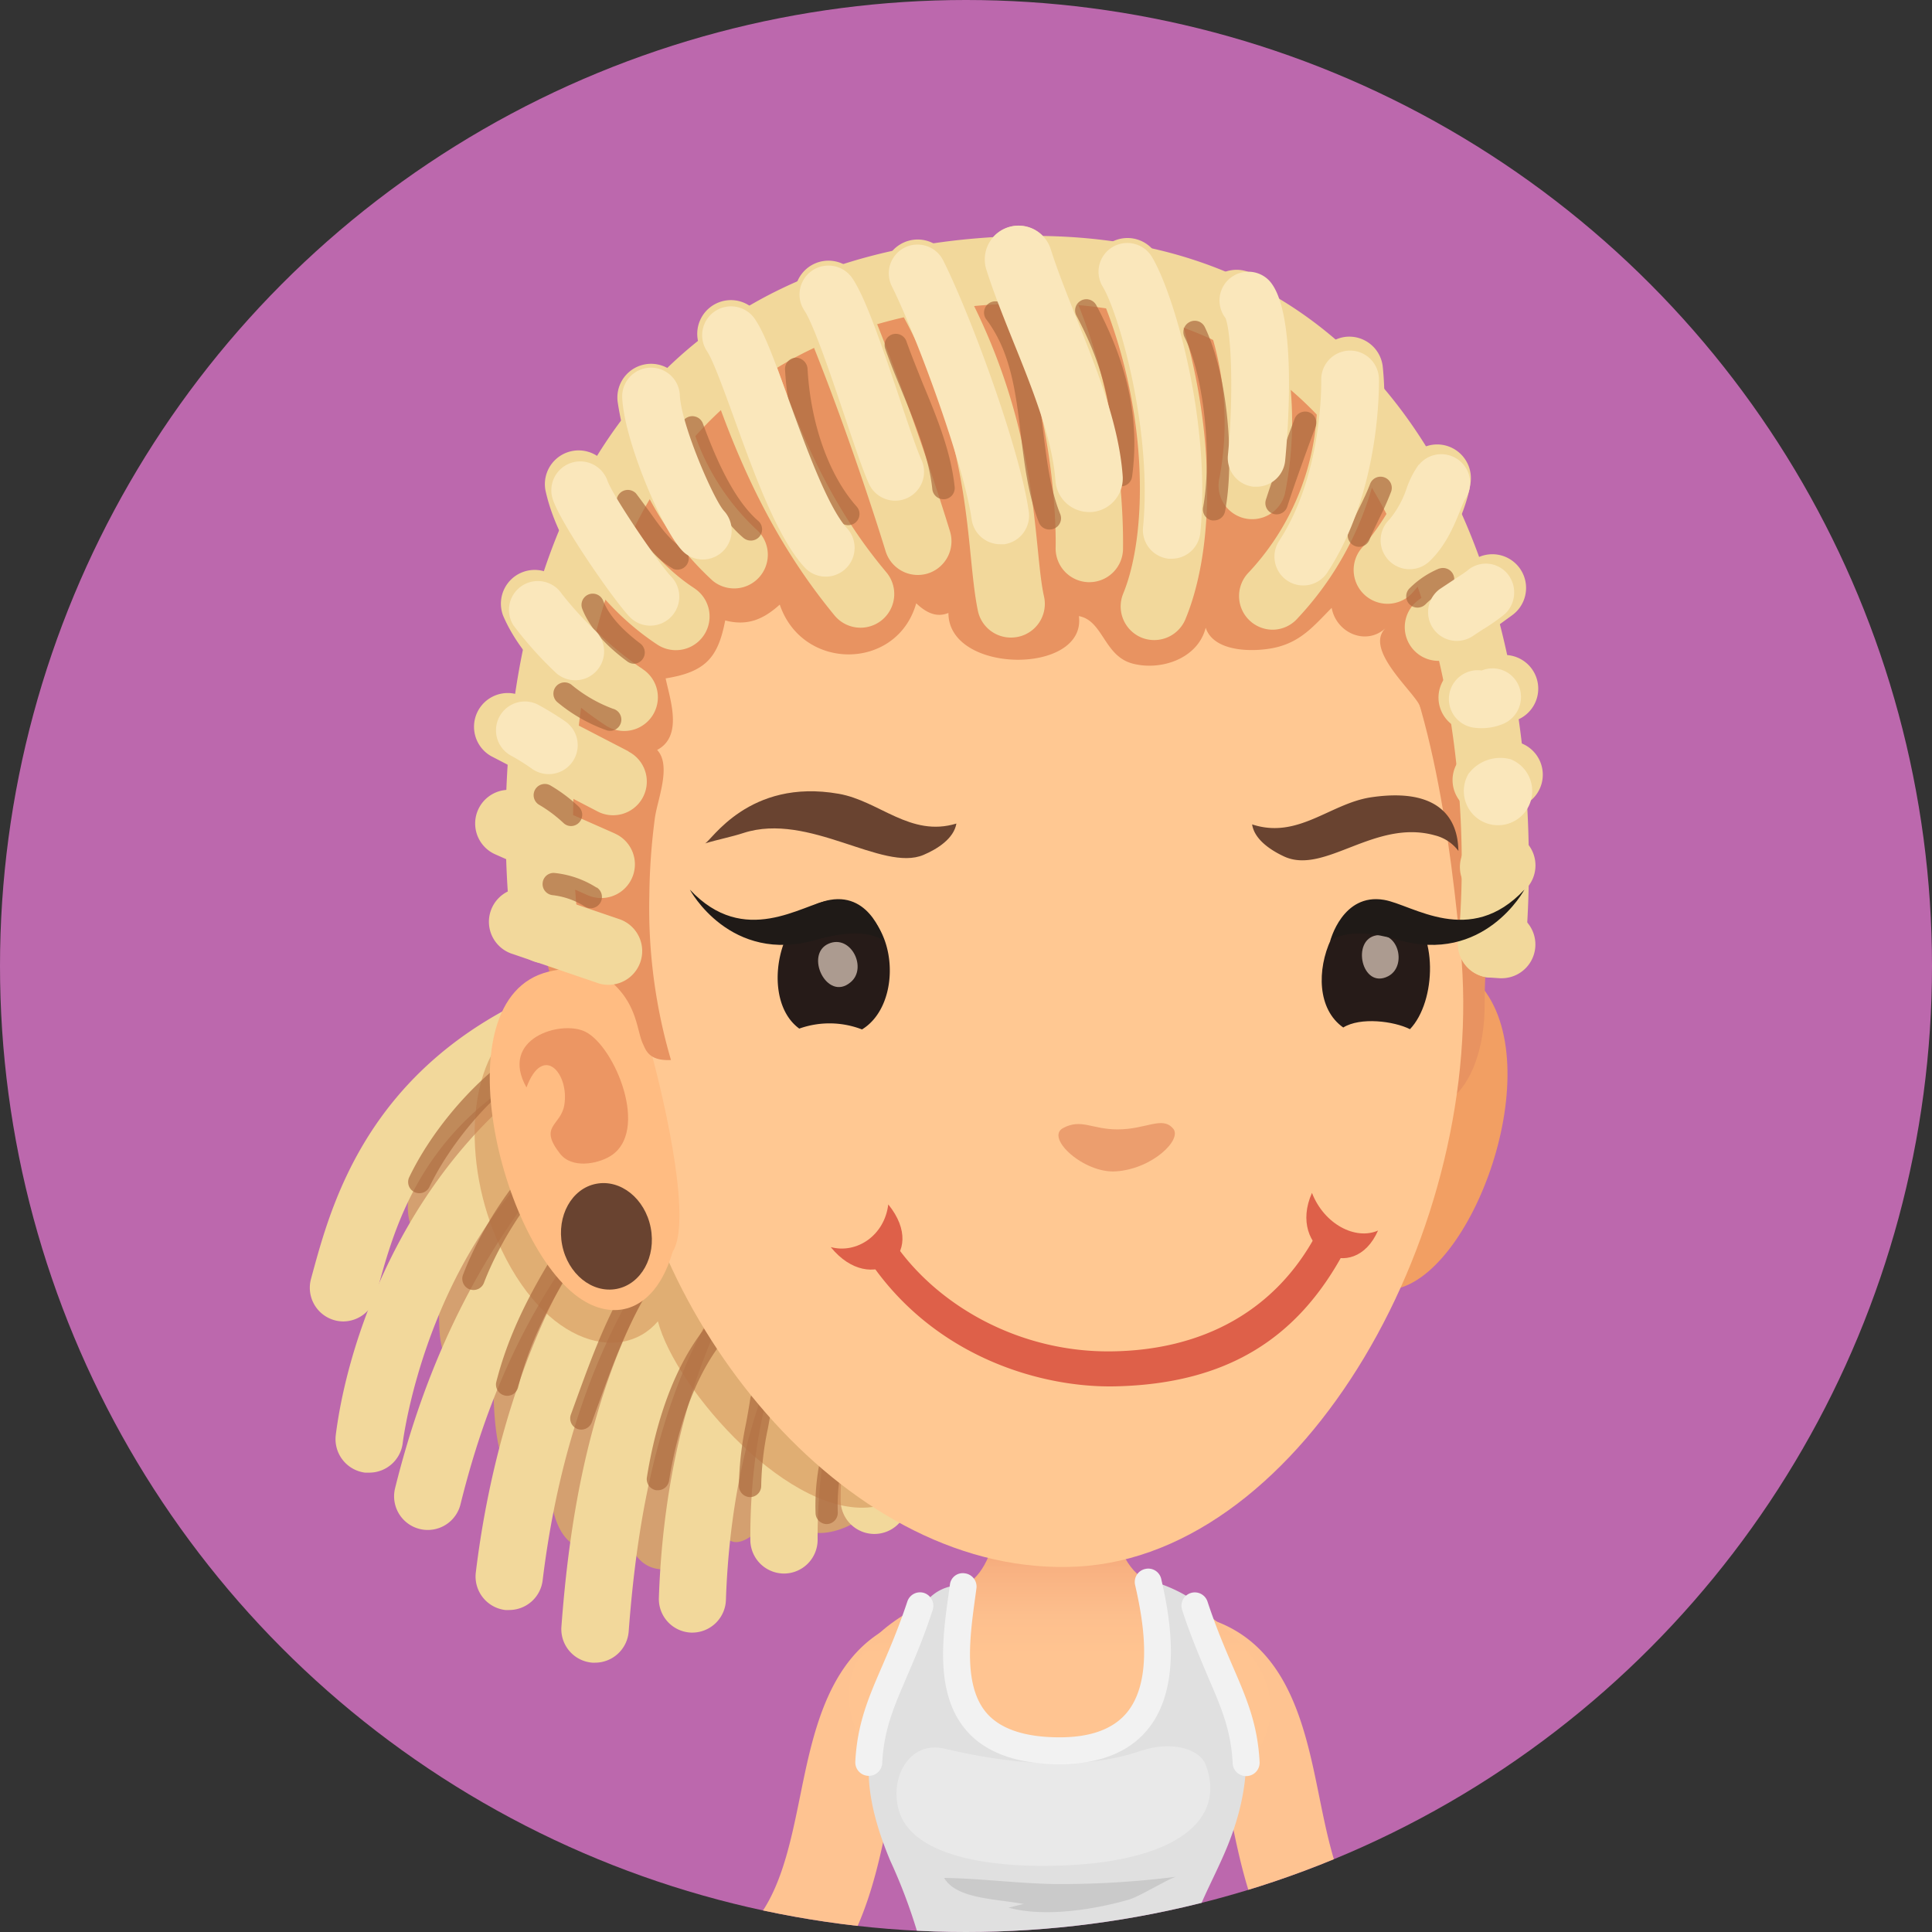 <svg xmlns="http://www.w3.org/2000/svg" xmlns:xlink="http://www.w3.org/1999/xlink" viewBox="0 0 300 300"><rect x="0" y="0" width="300" height="300" fill="#333333" stroke="none"/><defs><style>.cls-1{fill:none;}.cls-2{clip-path:url(#clip-path);}.cls-3{fill:#bc68ad;}.cls-4{fill:#fec391;}.cls-5{fill:url(#linear-gradient);}.cls-6{fill:#e0e0e0;}.cls-7{opacity:0.1;}.cls-8{fill:#f2f2f2;}.cls-9{fill:#fff;}.cls-19,.cls-9{opacity:0.3;}.cls-10{fill:#d4a070;}.cls-11{fill:#f2d89b;}.cls-12{fill:#cf854d;opacity:0.5;}.cls-13,.cls-23{opacity:0.7;}.cls-14{fill:#ab6a3f;}.cls-15{fill:#f29f63;}.cls-16{fill:#e89361;}.cls-17{fill:#ffc892;}.cls-18{fill:#ffbc82;}.cls-19{fill:#bf3c1b;}.cls-20{fill:#694330;}.cls-21{fill:#fae7bb;}.cls-22{fill:#261b18;}.cls-23{fill:#e6d2c3;}.cls-24{fill:#1f1a17;}.cls-25{fill:#de6049;}</style><clipPath id="clip-path"><circle id="SVGID" class="cls-1" cx="150" cy="150" r="150"/></clipPath><linearGradient id="linear-gradient" x1="164.55" y1="235.66" x2="164.55" y2="256.99" gradientUnits="userSpaceOnUse"><stop offset="0" stop-color="#ee996d"/><stop offset="0.02" stop-color="#ee9a6e"/><stop offset="0.37" stop-color="#f8b181"/><stop offset="0.71" stop-color="#fdbf8d"/><stop offset="1" stop-color="#ffc491"/></linearGradient></defs><title>people avatar</title><g id="图层_14" data-name="图层 14"><g class="cls-2"><rect class="cls-3" width="300" height="299.99"/><path class="cls-4" d="M147.36,264.7a7.13,7.13,0,0,0,6.16-8,7.06,7.06,0,0,0-7.81-6.27c-16.08,1.94-19.05,16.58-21.44,28.34-1.63,8-3.31,16.34-8.45,21.07a1.09,1.09,0,0,1-.1.11h17.05c2.75-5.9,4.07-12.33,5.28-18.28C140.61,269.09,142.14,265.34,147.36,264.7Z"/><path class="cls-4" d="M204.82,278.81c-2.39-11.76-5.36-26.4-21.44-28.34a7.16,7.16,0,0,0-1.65,14.23c5.22.64,6.75,4.39,9.31,17,1.21,6,2.53,12.38,5.28,18.28h17.05a1.09,1.09,0,0,1-.1-.11C208.13,295.15,206.45,286.85,204.82,278.81Z"/><path class="cls-5" d="M179.45,246.24c-9.45-4.13-3.08-15.43-15.48-15.43-12.19,0-6.69,12.74-15.55,16.08-20.61,7.78-20.45,19.73-8.25,31.92s33.64,14,50.36-1.18S188.89,250.37,179.45,246.24Z"/><path class="cls-6" d="M189.88,288.36c8.7-19.44-.43-29.74-5-40.16a23.36,23.36,0,0,0-5.58-2.55c1.72,7.63,4.32,26.2-14.77,26.2-19.3,0-17.41-15.36-16-25.65a6.67,6.67,0,0,0-4.18,1.91c-5.39,16.4-14.39,21-6.12,40.8A84,84,0,0,1,142.43,300h42.51C186,296.12,188,292.6,189.88,288.36Z"/><path class="cls-7" d="M146.6,291.6c1.93,3.26,7.8,3.21,12.4,4.06-.8.11-1.59.42-2.42.55,5.53,1.53,13.24.35,18.74-1.25,1.74-.51,6.46-3.45,7.39-3.55a141.83,141.83,0,0,1-19.14,1.14C157.8,292.43,152.21,291.69,146.6,291.6Z"/><path class="cls-8" d="M177.82,243.63a2.06,2.06,0,0,0-1.56,2.48c.87,3.89,3.2,14.22-1.19,19.71-2.09,2.62-5.63,3.95-10.52,3.95-5.35,0-9.15-1.26-11.32-3.74-3.69-4.23-2.64-11.9-1.79-18.06l.18-1.33a2.07,2.07,0,0,0-1.78-2.33,2,2,0,0,0-2.34,1.78l-.18,1.31c-1,7-2.15,15.7,2.78,21.36,3,3.43,7.85,5.17,14.45,5.17,6.21,0,10.85-1.86,13.77-5.52,5.63-7.05,3-18.79,2-23.21A2.06,2.06,0,0,0,177.82,243.63Z"/><path class="cls-8" d="M143.51,247.36a2.07,2.07,0,0,0-2.62,1.33c-1.33,4-2.69,7.2-3.9,10-2.17,5-3.88,9-4.18,14.88a2.09,2.09,0,0,0,2,2.18h.11a2.07,2.07,0,0,0,2.07-2c.26-5.13,1.77-8.62,3.85-13.45,1.24-2.88,2.64-6.15,4-10.35A2.1,2.1,0,0,0,143.51,247.36Z"/><path class="cls-8" d="M187.5,248.69a2.07,2.07,0,1,0-3.94,1.3c1.38,4.2,2.79,7.47,4,10.35,2.09,4.83,3.59,8.32,3.85,13.45a2.08,2.08,0,0,0,2.07,2h.11a2.08,2.08,0,0,0,2-2.18c-.3-5.88-2-9.85-4.18-14.88C190.19,255.89,188.83,252.72,187.5,248.69Z"/><path class="cls-9" d="M177.05,271.9c-9.39,3.21-20.8,1.91-30.4-.37-5.53-1.3-8.66,4.72-7,9.84,2.23,6.79,13.7,8.54,23.7,8.35,19.72-.36,27.14-7.41,23.83-15.77C186.31,271.7,182.09,270.17,177.05,271.9Z"/><path class="cls-10" d="M128.1,153.48a24.74,24.74,0,0,0-13.43-6.73,31.56,31.56,0,0,0-21.28,3.63,58.74,58.74,0,0,0-18,16.63c-3.88,5.56-10.47,11-11.82,17.86-1,4.92,1,10.27,5.95,5.32-1.41,5.08-1.48,10.73-1.3,16,.21,6,3.54,10.66,8.49,4-.24,5-.67,26.66,7.59,15,1.17,4,.69,10.48,3.67,13.73,3.68,4,7.26-1.56,8.57-4.67.57,3.48,1.25,8.89,5.86,9.41,4.08.47,7.68-5.24,8.87-8.6,1.68,8.73,6.91,2.35,10-1.15,2.85,6.53,10.33,4.37,14.74.06,11.94-11.68,9.08-32.18,7.64-47A54.39,54.39,0,0,0,128.1,153.48Z"/><path class="cls-11" d="M129.77,145.91h0c-67.27.51-77,36.35-81.2,51.65l-.27,1A5.23,5.23,0,0,0,51.93,205a5.06,5.06,0,0,0,1.39.19,5.23,5.23,0,0,0,5-3.85l.27-1c4.14-15.19,11.85-43.48,71.18-43.94a5.23,5.23,0,0,0,0-10.46Z"/><path class="cls-11" d="M128.73,153.69c-53.34-1.28-73.47,44.59-76.59,69.12a5.25,5.25,0,0,0,4.53,5.86l.67,0a5.23,5.23,0,0,0,5.19-4.57c.31-2.48,8.27-60,63.75-60,.72,0,1.44,0,2.17,0a5.24,5.24,0,0,0,.28-10.47Z"/><path class="cls-11" d="M127.48,148.64c-35.86,19-56.87,45.15-66.13,82.44a5.23,5.23,0,0,0,3.82,6.34,5,5,0,0,0,1.27.15,5.23,5.23,0,0,0,5.07-4c5.35-21.51,17.47-52.76,60.86-75.71a5.23,5.23,0,1,0-4.89-9.25Z"/><path class="cls-11" d="M135,157.23c-45.91,16.07-58,61.34-61.11,86.89A5.24,5.24,0,0,0,78.44,250a4.49,4.49,0,0,0,.64,0,5.23,5.23,0,0,0,5.18-4.6c3.45-28.27,15.65-64.79,54.19-78.29a5.23,5.23,0,1,0-3.47-9.87Z"/><path class="cls-11" d="M144.18,163.54c-46.35,16.79-54.74,58.85-57,89A5.22,5.22,0,0,0,92,258.18l.4,0a5.24,5.24,0,0,0,5.22-4.84c2.24-29.59,10-65.42,50.15-80a5.23,5.23,0,1,0-3.57-9.84Z"/><path class="cls-11" d="M144.22,173c-34.76,14.77-41.18,53.4-41.91,75.11a5.22,5.22,0,0,0,5,5.4h.18a5.24,5.24,0,0,0,5.23-5.06c.65-19.22,6.13-53.33,35.55-65.82a5.24,5.24,0,1,0-4.1-9.64Z"/><path class="cls-11" d="M147.9,178.55c-26.1,14.85-31.47,41.14-31.39,60.58a5.25,5.25,0,0,0,5.24,5.21h0a5.24,5.24,0,0,0,5.21-5.26c-.07-16.65,4.39-39.08,26.09-51.43a5.23,5.23,0,0,0-5.17-9.1Z"/><path class="cls-11" d="M149.83,186.64c-16.78,12.29-19.29,34.43-19.29,46.54a5.24,5.24,0,0,0,10.47,0c0-8.15,1.47-28.17,15-38.09a5.24,5.24,0,1,0-6.19-8.45Z"/><path class="cls-12" d="M125.18,166c-9.16-7.56-26.85-12.92-38.79-10-.7.17-1.39.37-2.06.6-11.72,4.08-12.82,21.48-7.77,34.4,6.87,17.61,19.7,21.09,25.6,14.17,2.74,10.54,20.78,31.11,33.82,28.76,10.13-1.83,8.86-12.81,11-20.67C151.87,194.69,138.78,177.21,125.18,166Z"/><g class="cls-13"><path class="cls-14" d="M89.85,158.78c-11,2.84-21.59,14.22-26.3,24a1.74,1.74,0,0,0,1.57,2.5,1.72,1.72,0,0,0,1.57-1c4.36-9,14-19.56,24-22.13a1.75,1.75,0,1,0-.87-3.38Z"/></g><g class="cls-13"><path class="cls-14" d="M89,175.09c-7.7,5-14.14,15.12-17.1,22.85a1.75,1.75,0,0,0,1,2.26,1.88,1.88,0,0,0,.62.11,1.73,1.73,0,0,0,1.63-1.12c2.67-7,8.74-16.58,15.76-21.19A1.74,1.74,0,0,0,89,175.09Z"/></g><g class="cls-13"><path class="cls-14" d="M89.48,192.55a1.76,1.76,0,0,0-2.41.53c-5.18,8.09-8.27,14.71-10,21.48a1.74,1.74,0,0,0,1.26,2.12,1.61,1.61,0,0,0,.44.06,1.75,1.75,0,0,0,1.68-1.31C82.09,209,85,202.73,90,195A1.76,1.76,0,0,0,89.48,192.55Z"/></g><g class="cls-13"><path class="cls-14" d="M99.34,196.18c-4.53,6.55-7.2,13.87-9.78,20.95l-.91,2.51a1.75,1.75,0,0,0,1,2.24,1.87,1.87,0,0,0,.61.11,1.76,1.76,0,0,0,1.64-1.15l.91-2.51c2.62-7.19,5.09-14,9.37-20.17a1.74,1.74,0,0,0-2.87-2Z"/></g><g class="cls-13"><path class="cls-14" d="M109.17,206.59c-5.29,6.89-7.67,16.2-8.72,22.81a1.74,1.74,0,0,0,1.45,2l.27,0a1.74,1.74,0,0,0,1.72-1.47c1-6.2,3.2-14.92,8-21.23a1.75,1.75,0,0,0-2.77-2.13Z"/></g><g class="cls-13"><path class="cls-14" d="M118.5,215.71a1.73,1.73,0,0,0-2,1.48c-.19,1.28-.42,2.57-.66,3.85a50.83,50.83,0,0,0-1.1,9.7,1.75,1.75,0,0,0,1.74,1.73h0a1.74,1.74,0,0,0,1.72-1.77,46.66,46.66,0,0,1,1.06-9c.24-1.33.48-2.65.67-4A1.74,1.74,0,0,0,118.5,215.71Z"/></g><g class="cls-13"><path class="cls-14" d="M129.9,223.79a1.76,1.76,0,0,0-2.15,1.22,34.5,34.5,0,0,0-1.11,9.94,1.75,1.75,0,0,0,1.74,1.71h0a1.75,1.75,0,0,0,1.71-1.78,30.78,30.78,0,0,1,1-8.94A1.76,1.76,0,0,0,129.9,223.79Z"/></g><path class="cls-15" d="M213.21,163c-1.67,4.59-8.39,29.67-7.54,34.83l.12.67c3.59,1.67,7.46,2.62,11.45,1.52,12.41-3.42,24-37.06,11.41-48.28C222.62,146.33,217.41,151.4,213.21,163Z"/><path class="cls-16" d="M85.52,91.52c-4.69,22.4-5.8,52.08,5,73.47,5.62,11.18,19,3.72,28.52,1.37,11.66-2.88,23.38-5.51,35.1-8.1C173.4,154,198,150,210.58,165.08c12.14,14.57,19.94,3.63,19.95-8.83,0-15.44,4-40.89,0-57.85C211.46,16,97.84,32.69,85.52,91.52Z"/><path class="cls-17" d="M152.27,68.71c-52.36,7.13-60.65,55-55.55,102,3.83,35.18,35.35,74.43,70.6,72.55s63.68-52.79,59.48-96C222.23,100.22,212.12,60.57,152.27,68.71Z"/><path class="cls-18" d="M85.15,150.89C68,155.12,78.06,195,91,202.19c5.12,2.87,10.9.95,13.44-7.8,2.89-4.44-.71-21.54-3.65-32.22C98.36,153.5,93.39,148.85,85.15,150.89Z"/><path class="cls-19" d="M90.88,160.2c-3.78-1.86-13.42,1.05-9.13,8.66,2.55-6.88,6.66-2.21,5.88,2.7-.53,3.29-4.08,3.24-.66,7.59,1.84,2.34,5.73,1.6,7.72.42C101,175.83,95.49,162.47,90.88,160.2Z"/><path class="cls-16" d="M187.21,97.5v0C187.22,97.39,187.22,97.39,187.21,97.5Z"/><path class="cls-16" d="M157.4,59.53c-42.49-.35-72.69,30.14-69.87,90.94,1.76,0,5.4,0,8,2.56,3.51,3.46,3.39,7.25,4.35,9.16.45,1,1,2.57,4.31,2.41a83.57,83.57,0,0,1-3.36-25.5,97.7,97.7,0,0,1,.86-12.08c.39-2.87,2.63-8.14.35-10.57,4.06-2.14,2-7.83,1.32-11.11,6.28-1,8.15-3.31,9.25-9,3.42.9,5.91-.14,8.47-2.46,3.55,10.43,18.23,10.26,21.19-.2,1.39,1.3,3,2.31,5,1.5,0,9.57,21.45,9.64,20.26.49,3.76.68,3.89,6.2,8.34,7.37s10.16-.8,11.35-5.57v0c0-.11,0-.11,0,0v0c1.31,4,8,3.81,11.16,3,3.82-1,5.74-3.4,8.4-6.08.73,3.92,5.38,5.95,8.41,3.11-3.49,3.29,4.34,9.85,5.3,12.14C226.78,124.57,225.56,60.09,157.4,59.53Z"/><path class="cls-20" d="M92.57,183.82c-3.8.73-6.16,5-5.28,9.5s4.67,7.55,8.47,6.82,6.16-5,5.28-9.51S96.37,183.08,92.57,183.82Z"/><path class="cls-11" d="M151.75,37c-22.87,1.88-40.81,10.55-53.33,25.78-23.09,28.07-20.44,69.63-19,82a5.23,5.23,0,0,0,10.43-.85l-.07-.63c-1.25-11-3.72-49,16.76-73.9,10.66-12.95,26.17-20.35,46.1-22,21.58-1.79,38.81,3.74,51.24,16.37,22,22.36,24.53,62.24,22.56,82.28a5.23,5.23,0,0,0,4.69,5.73l.52,0a5.25,5.25,0,0,0,5.21-4.72c.59-6,4.91-59.72-25.51-90.64C196.6,41.48,176.55,34.94,151.75,37Z"/><path class="cls-11" d="M172.93,37.42a5.23,5.23,0,0,0-2.65,6.91c8.05,18.07,8.13,38.15,4.12,47.87A5.24,5.24,0,0,0,177.24,99a5.25,5.25,0,0,0,6.83-2.84c5.79-14,4-37.63-4.23-56.13A5.23,5.23,0,0,0,172.93,37.42Z"/><path class="cls-11" d="M209,52.3a5.23,5.23,0,0,0-4.65,5.76A39.4,39.4,0,0,1,193.79,89a5.23,5.23,0,0,0,3.86,8.78A5.19,5.19,0,0,0,201.5,96,49.73,49.73,0,0,0,214.72,57,5.23,5.23,0,0,0,209,52.3Z"/><path class="cls-11" d="M107.82,91.34c-6.17-4-11.59-11.38-12.89-17.44a5.24,5.24,0,0,0-10.24,2.2c1.89,8.76,8.87,18.41,17.39,24a5.23,5.23,0,1,0,5.74-8.75Z"/><path class="cls-11" d="M155.5,35.78A5.22,5.22,0,0,0,153.67,43c10.84,18.32,10.26,41.81,10.25,42a5.24,5.24,0,0,0,5.07,5.4h.16a5.23,5.23,0,0,0,5.23-5.06c0-1.08.73-26.71-11.71-47.72A5.23,5.23,0,0,0,155.5,35.78Z"/><path class="cls-11" d="M133.46,43.66a5.23,5.23,0,1,0-9.63,4.1c7.6,17.85,13.62,37.61,13.68,37.81a5.23,5.23,0,0,0,5,3.71,5.37,5.37,0,0,0,1.52-.22,5.24,5.24,0,0,0,3.49-6.53C147.27,81.7,141.28,62.05,133.46,43.66Z"/><path class="cls-11" d="M190.12,42.25a5.23,5.23,0,0,0-3,6.76,46.71,46.71,0,0,1,2.25,25.13,5.23,5.23,0,0,0,3.82,6.33,5.42,5.42,0,0,0,1.26.15,5.24,5.24,0,0,0,5.08-4,56.56,56.56,0,0,0-2.65-31.42A5.23,5.23,0,0,0,190.12,42.25Z"/><path class="cls-11" d="M106.27,60.91a5.23,5.23,0,0,0-10.34,1.63,47.27,47.27,0,0,0,14.74,27.64A5.25,5.25,0,0,0,114,91.37a5.23,5.23,0,0,0,3.33-9.26A36.7,36.7,0,0,1,106.27,60.91Z"/><path class="cls-11" d="M161.16,85.42C160.09,74.8,158.48,58.74,147,39.73A5.24,5.24,0,1,0,138,45.17c10.3,17,11.72,31,12.75,41.3.32,3.17.59,5.92,1.09,8.34A5.23,5.23,0,0,0,157,99a5.55,5.55,0,0,0,1.07-.11,5.23,5.23,0,0,0,4.06-6.19C161.7,90.8,161.45,88.31,161.16,85.42Z"/><path class="cls-11" d="M118.59,50.64a5.23,5.23,0,1,0-10,3c5.49,18.08,12,31,21,41.93a5.23,5.23,0,1,0,8.07-6.67C132.17,82.35,125.08,72,118.59,50.64Z"/><path class="cls-11" d="M224,69.08a5.24,5.24,0,0,0-6,4.3c-.72,4.33-4.91,9.85-6.47,11.62a5.24,5.24,0,0,0,7.84,7c.77-.87,7.61-8.78,8.95-16.84A5.24,5.24,0,0,0,224,69.08Z"/><path class="cls-11" d="M228.66,87.06l-8.37,6.09a5.23,5.23,0,1,0,6.15,8.47l8.37-6.09a5.23,5.23,0,0,0-6.15-8.47Z"/><path class="cls-11" d="M99.76,103.86c-2.39-1.53-9.74-7.08-12-12.36a5.24,5.24,0,0,0-9.64,4.09c3.9,9.2,14.78,16.31,16,17.1a5.23,5.23,0,0,0,5.61-8.83Z"/><path class="cls-11" d="M232.24,101.89l-5,1.38a5.23,5.23,0,0,0,1.38,10.28,5.17,5.17,0,0,0,1.39-.19l5-1.38a5.23,5.23,0,1,0-2.77-10.09Z"/><path class="cls-11" d="M233.13,115.2l-3.58.84a5.24,5.24,0,0,0,1.2,10.33,5.46,5.46,0,0,0,1.2-.14l3.58-.84a5.23,5.23,0,1,0-2.4-10.19Z"/><path class="cls-11" d="M232.47,129.19l-1.51.3a5.23,5.23,0,0,0,1,10.37,5,5,0,0,0,1-.1l1.52-.3a5.24,5.24,0,0,0-2-10.27Z"/><path class="cls-11" d="M233.62,141.45l-1.66-.11a5.29,5.29,0,0,0-5.57,4.87,5.22,5.22,0,0,0,4.86,5.58l1.67.11h.36a5.24,5.24,0,0,0,.34-10.46Z"/><path class="cls-11" d="M97.6,116.67,81.05,108.1a5.24,5.24,0,0,0-4.81,9.3L92.79,126a5.16,5.16,0,0,0,2.4.59,5.23,5.23,0,0,0,2.41-9.88Z"/><path class="cls-11" d="M95.47,129.42l-14.34-6.33a5.23,5.23,0,1,0-4.23,9.57L91.24,139a5.23,5.23,0,0,0,4.23-9.57Z"/><path class="cls-11" d="M96.39,142.8l-13.33-4.55a5.24,5.24,0,1,0-3.38,9.91L93,152.71a5.24,5.24,0,0,0,3.38-9.91Z"/><g class="cls-13"><path class="cls-14" d="M184.73,50a1.74,1.74,0,0,0-.8,2.33c3.34,6.88,4.2,19.48,2.88,26.48a1.74,1.74,0,0,0,1.39,2,1.69,1.69,0,0,0,.33,0,1.73,1.73,0,0,0,1.7-1.42c1.46-7.7.53-21-3.17-28.65A1.73,1.73,0,0,0,184.73,50Z"/></g><g class="cls-13"><path class="cls-14" d="M203.23,64A1.76,1.76,0,0,0,201,65.11l-1,2.66c-1.1,3-2.47,6.84-3.43,9.82a1.74,1.74,0,0,0,1.12,2.19,1.7,1.7,0,0,0,.54.09,1.74,1.74,0,0,0,1.66-1.21c.94-2.94,2.31-6.71,3.39-9.7l1-2.69A1.74,1.74,0,0,0,203.23,64Z"/></g><g class="cls-13"><path class="cls-14" d="M215,74.14a1.73,1.73,0,0,0-2.25,1c-.49,1.3-1.11,2.57-1.73,3.83s-1.15,2.36-1.63,3.54a1.76,1.76,0,0,0,1,2.27,1.63,1.63,0,0,0,.64.13,1.74,1.74,0,0,0,1.62-1.1c.44-1.1,1-2.2,1.52-3.31A44.67,44.67,0,0,0,216,76.38,1.73,1.73,0,0,0,215,74.14Z"/></g><g class="cls-13"><path class="cls-14" d="M223.5,88.27a14.07,14.07,0,0,0-4.62,3.08,1.75,1.75,0,0,0,1.24,3,1.78,1.78,0,0,0,1.24-.52,10.28,10.28,0,0,1,3.45-2.3,1.75,1.75,0,0,0-1.31-3.24Z"/></g><g class="cls-13"><path class="cls-14" d="M167.87,46.67a1.74,1.74,0,0,0-.72,2.36c4.57,8.55,6.27,16.56,5.19,24.49a1.74,1.74,0,0,0,1.49,2h.24A1.74,1.74,0,0,0,175.79,74c1.19-8.68-.63-17.39-5.56-26.61A1.74,1.74,0,0,0,167.87,46.67Z"/></g><g class="cls-13"><path class="cls-14" d="M162,67.12c-.83-6.77-1.67-13.78-6.05-19.63a1.75,1.75,0,0,0-2.8,2.1c3.83,5.1,4.58,11.34,5.38,18,.55,4.55,1.13,9.27,2.8,13.57A1.73,1.73,0,0,0,163,82.22a1.81,1.81,0,0,0,.64-.12,1.74,1.74,0,0,0,1-2.25C163.09,76,162.57,71.66,162,67.12Z"/></g><g class="cls-13"><path class="cls-14" d="M140.75,53a1.74,1.74,0,1,0-3.29,1.16c.75,2.15,1.66,4.35,2.58,6.59,2.06,5,4.2,10.19,4.73,15.2a1.74,1.74,0,0,0,1.73,1.57l.18,0a1.74,1.74,0,0,0,1.56-1.91c-.58-5.52-2.81-10.93-5-16.18C142.37,57.24,141.49,55.1,140.75,53Z"/></g><g class="cls-13"><path class="cls-14" d="M125.39,57.19a1.85,1.85,0,0,0-1.84-1.65,1.75,1.75,0,0,0-1.65,1.84c.52,9.39,3.7,18.21,8.51,23.59a1.71,1.71,0,0,0,1.3.58,1.74,1.74,0,0,0,1.3-2.91C128.72,73.83,125.86,65.82,125.39,57.19Z"/></g><g class="cls-13"><path class="cls-14" d="M109.14,65.75A1.74,1.74,0,0,0,105.87,67c2.08,5.66,5,12.66,9.58,16.53a1.79,1.79,0,0,0,1.13.41,1.74,1.74,0,0,0,1.14-3.07C113.76,77.45,110.93,70.61,109.14,65.75Z"/></g><g class="cls-13"><path class="cls-14" d="M106.35,85.34c-2.2-1.23-3.74-3.41-5.37-5.71-.73-1-1.45-2-2.21-3a1.75,1.75,0,0,0-2.69,2.23c.71.86,1.38,1.8,2,2.75,1.79,2.51,3.63,5.12,6.51,6.74a1.75,1.75,0,0,0,1.71-3Z"/></g><g class="cls-13"><path class="cls-14" d="M93.66,93.28a1.74,1.74,0,1,0-3.24,1.29c1.12,2.82,3.4,5.49,7,8.15a1.78,1.78,0,0,0,1,.35,1.75,1.75,0,0,0,1-3.15C96.44,97.66,94.54,95.49,93.66,93.28Z"/></g><g class="cls-13"><path class="cls-14" d="M95.22,110.07a22.07,22.07,0,0,1-6.5-3.76,1.74,1.74,0,1,0-2.09,2.79,24.85,24.85,0,0,0,7.61,4.31,1.74,1.74,0,1,0,1-3.34Z"/></g><g class="cls-13"><path class="cls-14" d="M85.53,122a1.74,1.74,0,1,0-1.76,3,21.14,21.14,0,0,1,3.72,2.79,1.7,1.7,0,0,0,1.19.48,1.75,1.75,0,0,0,1.2-3A24.34,24.34,0,0,0,85.53,122Z"/></g><g class="cls-13"><path class="cls-14" d="M92.64,137.83a15,15,0,0,0-6.47-2.27,1.71,1.71,0,0,0-1.91,1.55A1.73,1.73,0,0,0,85.81,139a11.94,11.94,0,0,1,5,1.76,1.64,1.64,0,0,0,.92.27,1.75,1.75,0,0,0,.94-3.22Z"/></g><path class="cls-21" d="M163.16,38.7a5.23,5.23,0,1,0-10,3.16c1.13,3.59,2.63,7.31,4.21,11.25,3,7.42,6.06,15.1,6.52,21.54a5.24,5.24,0,0,0,5.22,4.86l.38,0a5.23,5.23,0,0,0,4.84-5.6c-.58-8.06-4-16.51-7.25-24.68C165.59,45.46,164.17,41.91,163.16,38.7Z"/><path class="cls-21" d="M172.74,38.37a4.46,4.46,0,0,0-1.51,6.14c2.48,4.1,7.75,22.28,6.26,37.36a4.48,4.48,0,0,0,4,4.89l.44,0a4.47,4.47,0,0,0,4.45-4c1.7-17.2-4-37-7.51-42.87A4.47,4.47,0,0,0,172.74,38.37Z"/><path class="cls-21" d="M190.8,43.38a4.46,4.46,0,0,0-.51,6c.91,2.16,1.29,12,.38,21.31a4.48,4.48,0,0,0,4,4.89l.44,0a4.49,4.49,0,0,0,4.45-4.05c.37-3.81,2-23.07-2.46-27.94A4.49,4.49,0,0,0,190.8,43.38Z"/><path class="cls-21" d="M209.52,54.44a4.49,4.49,0,0,0-4.36,4.6c0,.15.32,14.47-6.53,24.94a4.48,4.48,0,0,0,1.29,6.2,4.48,4.48,0,0,0,6.2-1.3c8.37-12.79,8-29.39,8-30.08A4.49,4.49,0,0,0,209.52,54.44Z"/><path class="cls-21" d="M220.3,72.15a14.59,14.59,0,0,0-1.88,3.68,14.74,14.74,0,0,1-2.66,4.82A4.48,4.48,0,0,0,222,87.13c2.54-2.43,3.83-5.61,4.77-7.94a15.36,15.36,0,0,1,.67-1.57,4.48,4.48,0,0,0-7.09-5.47Z"/><path class="cls-21" d="M227.77,88.67c-.43.32-1.58,1.06-2.53,1.69s-1.51,1-1.74,1.16a4.46,4.46,0,0,0,2.7,8,4.51,4.51,0,0,0,2.61-.83l1.33-.88a30,30,0,0,0,3.55-2.48A4.58,4.58,0,0,0,234,89,4.37,4.37,0,0,0,227.77,88.67Z"/><path class="cls-21" d="M140.48,38.44a4.48,4.48,0,0,0-2,6c3.91,7.87,11.18,27.64,12.4,36.23a4.48,4.48,0,0,0,4.43,3.84c.21,0,.43,0,.64,0a4.49,4.49,0,0,0,3.8-5.07c-1.41-9.85-9-30.41-13.26-38.94A4.47,4.47,0,0,0,140.48,38.44Z"/><path class="cls-21" d="M139.65,61.75c-3-8.94-5.27-15.49-7.28-18.52a4.48,4.48,0,1,0-7.46,5c1.51,2.28,4.36,10.79,6.25,16.41,1.5,4.47,2.8,8.34,3.75,10.44a4.48,4.48,0,1,0,8.16-3.7C142.3,69.65,141,65.81,139.65,61.75Z"/><path class="cls-21" d="M122.4,61.87c-2.21-6.11-3.64-10-5.07-12.16a4.48,4.48,0,1,0-7.49,4.91c.92,1.42,2.63,6.13,4.14,10.29,3.15,8.73,6.72,18.62,11,23.24a4.48,4.48,0,0,0,6.58-6.08C128.51,78.77,125,69,122.4,61.87Z"/><path class="cls-21" d="M105.57,61.47a4.48,4.48,0,1,0-8.94.51c.38,6.53,6.12,20.23,9.34,23.56a4.36,4.36,0,0,0,3.15,1.34,4.5,4.5,0,0,0,3.3-7.55C110.8,77.53,105.84,66.1,105.57,61.47Z"/><path class="cls-21" d="M94.32,74.63a4.48,4.48,0,0,0-8.45,3c1.48,4.22,10,16.34,12,18.25A4.4,4.4,0,0,0,101,97.15a4.5,4.5,0,0,0,3.2-7.64C102.51,87.8,95.17,77.06,94.32,74.63Z"/><path class="cls-21" d="M87.24,92.22a4.48,4.48,0,0,0-7.52,4.87,57.84,57.84,0,0,0,6.64,7.42,4.48,4.48,0,0,0,5.93-6.72A54.35,54.35,0,0,1,87.24,92.22Z"/><path class="cls-21" d="M83.78,109.55a4.48,4.48,0,1,0-4.27,7.87,33.6,33.6,0,0,1,3.16,2A4.48,4.48,0,1,0,87.75,112,46.05,46.05,0,0,0,83.78,109.55Z"/><path class="cls-21" d="M230.07,104.12l-.6,4.43.6-4.44a4.48,4.48,0,0,0-1.21,8.88,8.29,8.29,0,0,0,1.21.08,8.7,8.7,0,0,0,3.3-.65,4.53,4.53,0,0,0,2.49-5.86A4.41,4.41,0,0,0,230.07,104.12Z"/><path class="cls-21" d="M234.65,117.92A6.16,6.16,0,0,0,228,120.2a5.31,5.31,0,1,0,6.63-2.28Z"/><path class="cls-22" d="M132,140.27c-10.08-3.49-15,14.28-7.89,19.45a14,14,0,0,1,9.74.13C140.19,156,139.53,142.87,132,140.27Z"/><path class="cls-22" d="M218.14,141.13c-9.79-6.24-17.63,12.77-9.56,18.42,2.65-1.65,7.85-1,10.36.26C223.05,155.5,223.39,144.48,218.14,141.13Z"/><path class="cls-23" d="M128.7,146.52c-3.86,1.63-.29,9.12,3.38,6C134.73,150.33,132.14,145.07,128.7,146.52Z"/><path class="cls-23" d="M213.73,145.24c-3.95.67-2.28,8.43,1.8,6.36C218.47,150.1,217.23,144.64,213.73,145.24Z"/><path class="cls-24" d="M214.91,139.73c-6.45-1.1-8.35,6.38-8.35,6.38s2.61-2.48,10.45-.19c13.46,3.92,19.7-7.78,19.7-7.78C228.24,147.19,219.34,140.47,214.91,139.73Z"/><path class="cls-24" d="M128.91,139.73c-4.42.74-13.32,7.46-21.79-1.59,0,0,6.23,11.7,19.69,7.78,7.84-2.29,10.46.19,10.46.19S135.36,138.63,128.91,139.73Z"/><path class="cls-19" d="M173.53,175.37c-4,0-5.61-1.72-8.45-.21s3.23,7.08,8.21,6.73c5.65-.38,10.34-4.95,8.87-6.65C180.45,173.25,178,175.38,173.53,175.37Z"/><path class="cls-25" d="M129,193.65c6.28,7.76,15.36,1.28,8.93-6.63C137.35,191.83,133.05,194.73,129,193.65Z"/><path class="cls-25" d="M203.72,185.23c-3.92,8.82,6.45,14.49,10.26,5.85C210.48,192.61,205.62,190.11,203.72,185.23Z"/><path class="cls-25" d="M207.58,191.05a2.25,2.25,0,0,0-3.25.72c-6.28,11.67-17.44,17.91-31.79,18.07-13.8.16-26.14-6.62-33-15.89a2.67,2.67,0,0,0-3.5-.69,2.25,2.25,0,0,0-.53,3.27c10.26,14.51,26.62,19,37.71,18.74,17.19-.39,28.21-7.34,35.45-20.8A2.66,2.66,0,0,0,207.58,191.05Z"/><path class="cls-20" d="M130.24,123.26c-14-2.46-19.85,7.43-20.78,7.71,2.06-.63,4.08-1,6-1.63,10.18-3.29,21.57,6.11,27.94,3.41,2.17-.92,4.71-2.54,5.11-4.87C141.36,130.06,136.54,124.36,130.24,123.26Z"/><path class="cls-20" d="M212.8,123.82c-6.32,1-11.28,6.53-18.37,4.19.34,2.32,2.84,4,5,5,6.3,2.86,14.07-5.92,23.4-3.29a6.54,6.54,0,0,1,3.64,2.42C226.34,131,226.82,121.7,212.8,123.82Z"/></g></g></svg>
